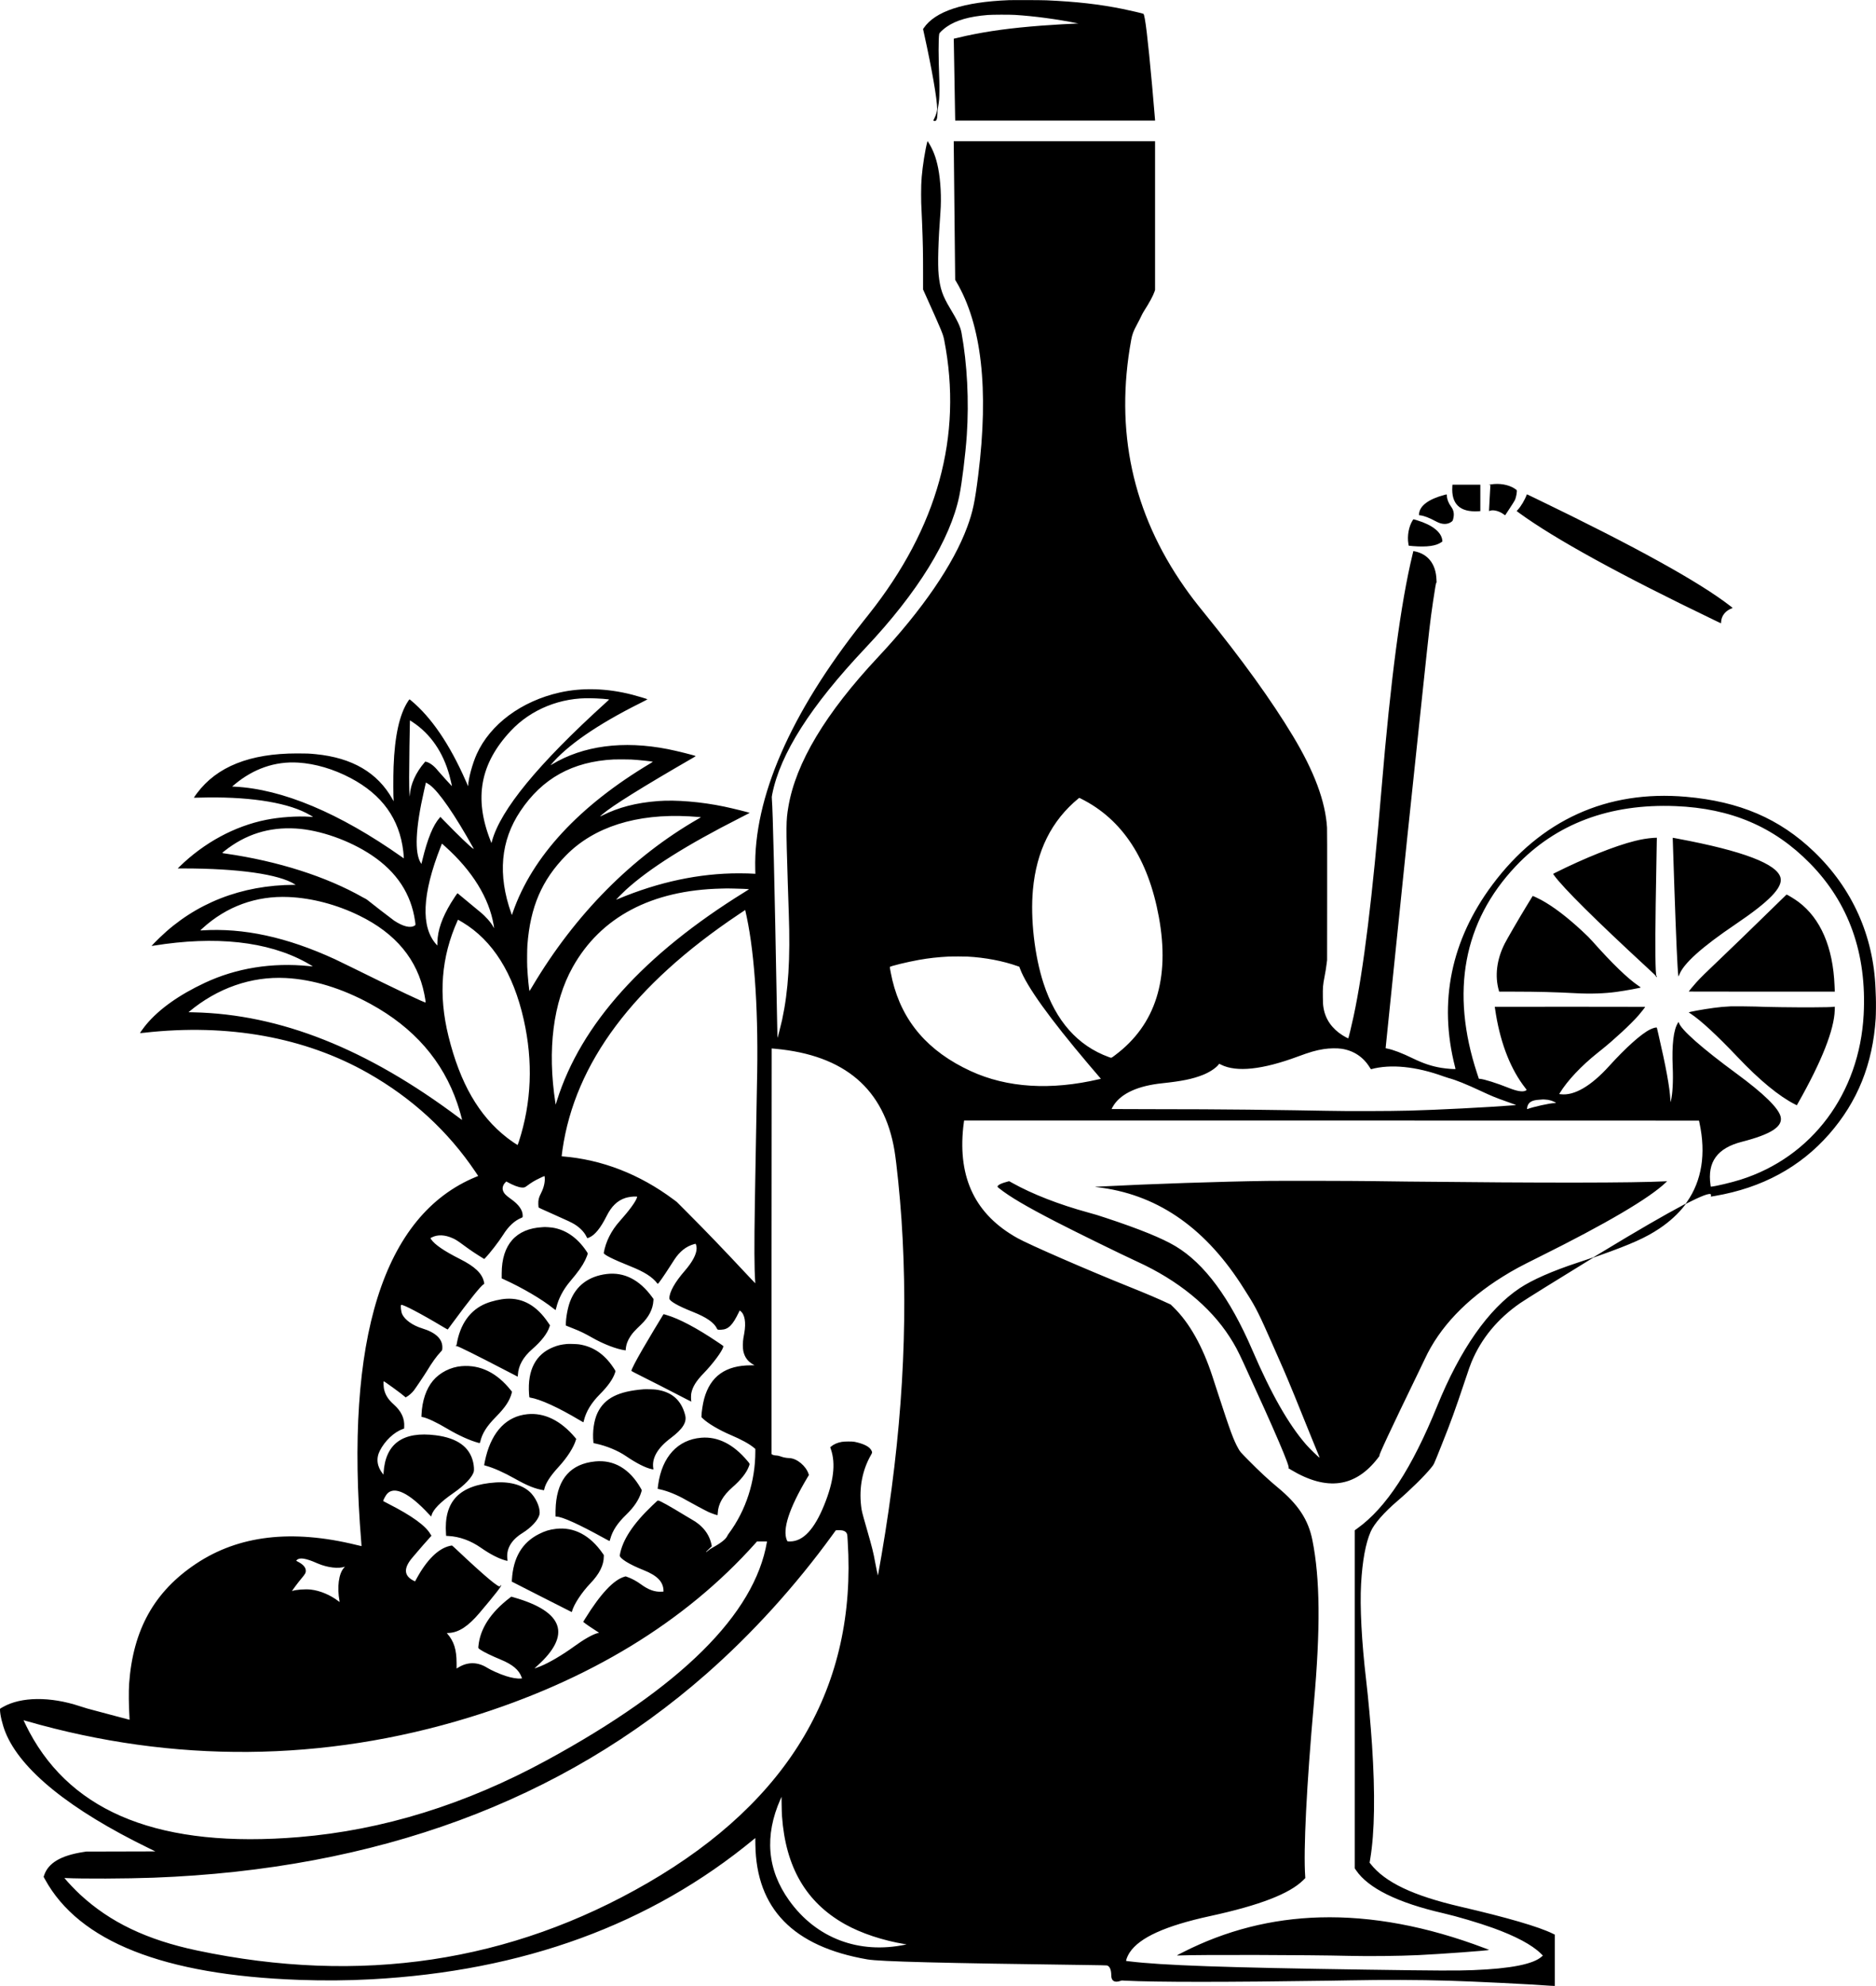 <svg id="svg" xmlns="http://www.w3.org/2000/svg" xmlns:xlink="http://www.w3.org/1999/xlink" width="500" height="528.969" viewBox="0, 0, 500,528.969"><g id="svgg"><path id="path0" d="M268.852 0.045 C 256.800 0.524,249.231 3.009,246.192 7.484 L 246.018 7.740 246.325 9.132 C 248.395 18.514,249.740 26.244,249.789 29.034 C 249.798 29.595,249.371 30.929,248.912 31.768 C 248.716 32.127,248.718 32.141,248.987 32.208 C 249.576 32.357,249.812 31.809,249.854 30.201 C 249.873 29.452,249.899 29.180,250.000 28.645 C 250.122 28.005,250.214 27.349,250.305 26.461 C 250.379 25.743,250.406 22.758,250.351 21.371 C 250.103 15.149,250.095 10.271,250.331 8.997 C 250.383 8.715,251.389 7.775,252.329 7.129 C 254.870 5.382,258.318 4.394,263.274 3.991 C 264.454 3.895,269.094 3.881,270.495 3.969 C 275.704 4.296,281.750 5.107,287.141 6.202 L 287.422 6.259 287.184 6.265 C 285.756 6.296,280.416 6.610,277.521 6.833 C 269.380 7.460,263.542 8.252,257.455 9.556 C 256.398 9.782,254.227 10.287,254.202 10.312 C 254.185 10.328,254.525 29.850,254.565 31.207 L 254.593 32.126 281.222 32.126 L 307.852 32.126 307.852 31.968 C 307.852 31.773,307.417 26.703,307.071 22.873 C 305.930 10.232,305.162 3.902,304.742 3.677 C 304.539 3.568,301.163 2.778,299.269 2.395 C 292.966 1.123,286.974 0.442,278.926 0.082 C 277.630 0.024,270.079 -0.004,268.852 0.045 M247.149 37.779 C 246.587 39.872,245.892 44.230,245.657 47.129 C 245.537 48.612,245.499 49.693,245.499 51.712 C 245.499 53.584,245.523 54.432,245.633 56.468 C 245.657 56.908,245.715 58.241,245.762 59.430 C 245.976 64.861,246.022 67.172,246.022 72.550 L 246.022 77.108 247.044 79.381 C 251.080 88.353,251.348 89.007,251.665 90.633 C 256.631 116.122,249.908 140.527,231.551 163.641 C 231.151 164.144,230.426 165.059,229.940 165.673 C 210.618 190.065,200.836 212.545,201.293 231.509 L 201.323 232.756 201.005 232.729 C 200.324 232.671,198.411 232.620,196.947 232.620 C 186.385 232.620,175.617 234.904,164.724 239.455 C 164.440 239.574,164.199 239.663,164.189 239.653 C 164.161 239.625,166.162 237.620,166.789 237.048 C 173.087 231.307,182.979 225.076,197.346 217.798 C 198.695 217.115,199.799 216.545,199.800 216.532 C 199.804 216.444,195.264 215.317,192.991 214.842 C 186.930 213.575,180.132 213.008,175.393 213.374 C 169.523 213.828,164.892 215.030,160.442 217.253 C 159.785 217.581,159.792 217.555,160.526 216.922 C 163.155 214.653,171.200 209.641,184.851 201.768 C 185.178 201.580,185.431 201.413,185.413 201.397 C 185.225 201.225,180.335 200.003,177.999 199.544 C 166.081 197.201,155.380 198.618,147.073 203.641 C 146.859 203.770,146.714 203.839,146.751 203.795 C 151.049 198.613,159.253 192.948,170.738 187.232 C 171.768 186.720,172.595 186.285,172.575 186.266 C 172.481 186.176,169.903 185.401,168.475 185.034 C 161.815 183.320,155.151 183.120,149.191 184.457 C 138.966 186.750,130.655 192.916,127.052 200.882 C 125.919 203.387,124.816 207.468,124.781 209.282 L 124.778 209.421 124.695 209.249 C 124.649 209.153,124.376 208.541,124.087 207.887 C 119.816 198.205,114.960 191.080,109.594 186.620 C 109.075 186.189,109.170 186.169,108.755 186.797 C 106.478 190.242,105.195 196.038,104.898 204.211 C 104.798 206.969,104.811 212.325,104.920 213.270 C 104.944 213.481,104.936 213.470,104.579 212.831 C 100.647 205.808,93.871 201.844,84.162 200.886 C 82.384 200.711,81.799 200.687,79.190 200.687 C 66.600 200.687,57.795 204.192,52.479 211.320 C 52.039 211.910,51.655 212.470,51.676 212.490 C 51.684 212.498,52.362 212.485,53.182 212.461 C 65.568 212.106,75.681 213.557,81.575 216.535 C 82.256 216.879,83.463 217.572,83.434 217.601 C 83.427 217.608,83.101 217.591,82.711 217.564 C 79.276 217.322,74.546 217.647,70.920 218.374 C 62.548 220.052,54.415 224.447,47.864 230.834 L 47.367 231.319 48.945 231.320 C 63.590 231.335,74.342 232.866,78.563 235.536 L 78.801 235.686 78.455 235.688 C 64.371 235.740,52.084 240.553,42.567 249.745 C 41.692 250.590,40.365 251.942,40.389 251.964 C 40.398 251.972,40.629 251.943,40.903 251.899 C 57.418 249.224,71.329 250.738,81.518 256.318 C 82.115 256.646,83.407 257.407,83.391 257.422 C 83.385 257.428,82.914 257.386,82.344 257.329 C 72.499 256.334,62.986 257.862,54.609 261.783 C 47.719 265.008,42.422 268.773,38.978 272.894 C 38.345 273.651,37.273 275.137,37.323 275.187 C 37.335 275.200,37.868 275.151,38.508 275.079 C 60.756 272.582,81.253 276.282,98.079 285.831 C 109.845 292.509,119.405 301.291,126.711 312.132 L 127.454 313.235 126.886 313.468 C 102.156 323.632,91.807 356.566,96.289 410.844 C 96.333 411.379,96.362 411.824,96.354 411.832 C 96.346 411.841,95.739 411.700,95.007 411.520 C 77.783 407.291,63.620 408.949,52.253 416.523 C 41.107 423.950,35.440 434.111,34.413 448.504 C 34.281 450.362,34.317 454.566,34.488 457.034 C 34.527 457.600,34.548 458.073,34.535 458.085 C 34.523 458.098,32.755 457.632,30.606 457.049 C 28.457 456.467,26.145 455.851,25.467 455.681 C 23.902 455.288,22.613 454.916,21.279 454.473 C 13.401 451.857,5.603 451.937,0.794 454.683 C -0.092 455.189,0.001 455.106,0.000 455.388 C -0.001 456.727,0.639 459.405,1.433 461.385 C 5.457 471.416,18.635 482.065,39.720 492.326 L 41.408 493.147 32.194 493.170 L 22.981 493.193 22.224 493.310 C 16.205 494.245,12.862 496.228,11.760 499.518 L 11.625 499.922 11.960 500.534 C 21.045 517.148,43.578 526.079,79.665 527.368 C 86.354 527.607,92.526 527.559,98.906 527.217 C 139.434 525.048,173.394 512.624,200.930 489.892 L 201.303 489.584 201.327 491.344 C 201.564 508.410,211.439 518.520,231.192 521.918 C 234.525 522.491,250.774 522.906,289.842 523.414 C 292.809 523.453,294.921 523.497,295.016 523.523 C 295.766 523.725,296.175 524.649,296.179 526.153 C 296.182 527.631,297.012 528.168,298.531 527.673 L 298.959 527.534 299.893 527.582 C 308.015 527.998,326.908 527.999,354.700 527.585 C 356.341 527.560,358.646 527.522,359.824 527.499 C 368.641 527.328,378.370 527.360,385.982 527.586 C 393.136 527.799,407.669 528.516,413.157 528.927 C 413.466 528.950,413.870 528.969,414.054 528.969 L 414.389 528.969 414.389 522.143 L 414.389 515.317 413.860 515.057 C 410.096 513.208,401.861 510.805,389.290 507.886 C 376.567 504.932,369.130 501.386,365.247 496.420 L 365.034 496.148 365.214 495.058 C 366.377 488.017,366.535 477.825,365.680 464.826 C 365.336 459.593,364.674 452.294,364.105 447.466 C 362.910 437.318,362.418 427.955,362.761 421.891 C 363.108 415.755,363.961 411.105,365.313 407.990 C 366.222 405.894,368.866 402.870,372.514 399.754 C 375.785 396.960,379.773 393.039,381.355 391.061 C 382.247 389.945,381.977 390.524,384.207 384.945 C 386.709 378.688,387.738 375.856,390.414 367.866 C 391.604 364.313,391.808 363.731,392.201 362.785 C 394.802 356.523,399.175 351.241,405.201 347.082 C 406.497 346.188,415.381 340.657,423.145 335.911 L 424.658 334.986 426.323 334.396 C 434.776 331.398,438.674 329.650,442.256 327.249 C 445.023 325.395,447.327 323.280,449.079 320.989 L 449.329 320.661 450.592 320.032 C 454.579 318.046,456.328 317.554,456.004 318.509 C 455.913 318.776,455.817 318.772,457.090 318.554 C 469.623 316.407,479.800 310.899,487.527 302.080 C 495.095 293.442,499.137 283.396,499.915 271.295 C 499.989 270.140,500.015 266.952,499.961 265.674 C 499.934 265.032,499.892 263.991,499.869 263.360 C 499.347 249.277,493.672 236.639,483.480 226.862 C 474.287 218.043,463.647 213.484,449.347 212.236 C 428.308 210.400,410.645 218.411,397.786 235.623 C 386.739 250.411,383.358 266.861,387.803 284.193 C 387.872 284.462,387.928 284.701,387.928 284.723 C 387.928 284.850,385.555 284.670,384.145 284.436 C 381.572 284.008,379.416 283.293,376.621 281.941 C 373.578 280.468,371.361 279.622,369.682 279.292 C 369.480 279.252,369.310 279.215,369.304 279.210 C 369.299 279.205,369.352 278.648,369.424 277.972 C 369.680 275.538,370.349 269.019,371.476 257.956 C 374.188 231.352,375.618 217.643,379.088 184.971 C 381.083 166.189,381.095 166.089,381.940 160.242 C 382.364 157.306,382.802 154.785,382.821 155.167 C 382.824 155.219,382.844 155.272,382.865 155.285 C 382.887 155.299,382.897 155.237,382.888 155.147 C 382.879 155.058,382.863 154.713,382.851 154.380 C 382.706 150.207,380.535 147.471,376.852 146.817 L 376.694 146.789 376.476 147.688 C 373.322 160.700,370.653 180.857,368.212 210.092 C 365.811 238.855,363.414 258.365,360.769 270.689 C 360.210 273.295,359.409 276.591,359.335 276.591 C 359.262 276.591,358.357 276.103,357.884 275.809 C 355.031 274.034,353.262 271.514,352.759 268.506 C 352.619 267.667,352.597 267.320,352.573 265.587 C 352.538 263.025,352.593 262.361,353.013 260.204 C 353.277 258.849,353.424 257.937,353.588 256.637 L 353.702 255.729 353.717 238.456 C 353.728 226.339,353.718 220.956,353.685 220.425 C 353.252 213.451,350.280 205.482,344.593 196.044 C 338.878 186.559,331.050 175.707,320.997 163.330 C 318.537 160.302,317.369 158.773,315.727 156.434 C 301.817 136.615,297.074 114.636,301.498 90.501 C 301.757 89.088,302.100 88.171,302.960 86.587 C 303.478 85.634,304.009 84.585,304.330 83.881 C 304.443 83.631,304.754 83.087,305.019 82.670 C 306.371 80.552,307.357 78.721,307.696 77.700 L 307.852 77.231 307.852 57.424 L 307.852 37.617 281.023 37.617 L 254.194 37.617 254.195 38.038 C 254.195 38.270,254.282 46.578,254.387 56.500 L 254.579 74.540 254.859 75.012 C 261.629 86.417,263.587 103.649,260.720 126.578 C 259.819 133.776,259.284 136.301,257.802 140.333 C 254.139 150.302,245.815 162.451,234.047 175.004 C 220.034 189.952,212.085 203.211,210.117 214.917 C 209.488 218.661,209.479 219.713,209.962 235.148 C 210.033 237.431,210.154 241.069,210.229 243.233 C 210.656 255.442,210.128 263.868,208.449 271.662 C 208.129 273.146,207.261 276.498,207.209 276.447 C 207.203 276.441,207.138 273.226,207.066 269.303 C 206.412 233.735,205.992 216.089,205.721 212.837 C 205.675 212.287,205.677 212.260,205.810 211.583 C 207.946 200.773,216.020 188.101,230.630 172.626 C 244.579 157.852,253.282 143.762,255.681 132.069 C 256.384 128.642,257.333 120.954,257.674 115.920 C 258.292 106.796,257.781 96.888,256.267 88.649 C 255.971 87.038,255.245 85.488,253.189 82.075 C 251.203 78.779,250.552 76.867,250.175 73.223 C 249.888 70.448,250.067 64.159,250.649 56.512 C 250.940 52.689,250.703 48.126,250.040 44.773 C 249.473 41.909,248.666 39.819,247.304 37.692 C 247.232 37.580,247.198 37.599,247.149 37.779 M398.197 128.932 C 397.139 129.016,396.417 129.151,397.030 129.151 C 397.157 129.151,397.224 129.170,397.224 129.205 C 397.223 129.235,397.137 130.805,397.032 132.696 C 396.827 136.380,396.832 136.183,396.952 136.119 C 397.782 135.675,399.452 136.044,400.713 136.950 C 401.176 137.283,401.159 137.278,401.266 137.096 C 401.311 137.018,401.842 136.210,402.446 135.300 C 403.084 134.337,403.625 133.473,403.738 133.234 C 404.135 132.397,404.422 130.687,404.196 130.504 C 402.765 129.345,400.498 128.751,398.197 128.932 M387.083 129.572 C 386.764 134.255,389.113 136.487,394.035 136.179 L 394.543 136.147 394.543 132.627 L 394.543 129.108 390.829 129.108 L 387.115 129.108 387.083 129.572 M385.010 131.819 C 380.773 132.935,378.367 134.725,378.213 136.876 L 378.187 137.228 378.442 137.256 C 379.545 137.376,380.852 137.879,382.891 138.966 C 384.294 139.714,385.689 139.758,386.701 139.085 C 387.128 138.800,387.176 138.736,387.299 138.273 C 387.650 136.954,387.481 135.938,386.745 134.945 C 386.071 134.034,385.648 132.948,385.632 132.084 C 385.624 131.635,385.655 131.648,385.010 131.819 M406.923 131.734 C 406.422 133.120,405.372 134.896,404.532 135.781 C 404.365 135.957,404.229 136.111,404.229 136.123 C 404.229 136.136,404.535 136.368,404.910 136.641 C 414.483 143.598,431.891 153.155,456.885 165.173 C 457.868 165.646,458.678 166.033,458.684 166.033 C 458.690 166.033,458.707 165.843,458.720 165.611 C 458.817 163.985,459.936 162.609,461.637 162.021 C 461.841 161.951,461.837 161.946,461.162 161.422 C 452.930 155.028,435.838 145.585,409.417 132.835 C 406.785 131.565,406.956 131.641,406.923 131.734 M376.554 138.519 C 375.475 140.195,375.007 142.724,375.377 144.887 L 375.454 145.340 375.605 145.370 C 375.689 145.387,376.146 145.431,376.621 145.468 C 380.342 145.757,382.753 145.423,384.161 144.424 L 384.437 144.228 384.411 143.950 C 384.207 141.765,381.760 139.818,377.659 138.580 C 376.626 138.268,376.713 138.273,376.554 138.519 M158.855 186.028 C 159.841 186.055,161.671 186.197,162.258 186.292 C 162.394 186.314,162.383 186.326,161.458 187.164 C 143.436 203.496,133.410 215.687,131.128 224.045 L 130.984 224.573 130.717 223.894 C 126.274 212.577,127.987 203.358,136.151 194.659 C 141.544 188.913,149.466 185.722,157.666 185.994 C 157.880 186.001,158.415 186.017,158.855 186.028 M110.018 192.366 C 114.768 195.532,118.068 200.324,119.785 206.546 C 120.049 207.504,120.483 209.400,120.437 209.400 C 120.391 209.400,117.042 205.696,116.742 205.313 C 115.778 204.084,114.628 203.198,113.654 202.935 L 113.355 202.854 113.187 203.046 C 110.844 205.730,109.385 208.957,109.229 211.800 C 109.157 213.108,109.046 210.198,109.047 207.022 C 109.047 204.006,109.195 192.975,109.245 192.244 L 109.269 191.886 109.428 191.982 C 109.515 192.035,109.780 192.208,110.018 192.366 M168.216 202.310 C 170.200 202.417,173.988 202.815,173.988 202.917 C 173.988 202.933,173.750 203.088,173.459 203.262 C 154.369 214.622,141.855 228.139,136.697 242.969 L 136.428 243.742 136.253 243.250 C 132.614 232.977,133.418 223.953,138.675 216.080 C 144.518 207.329,152.605 202.847,163.546 202.295 C 164.233 202.260,167.489 202.271,168.216 202.310 M79.471 203.131 C 84.010 203.409,88.904 204.849,93.441 207.242 C 101.843 211.674,106.485 218.142,107.487 226.809 C 107.567 227.505,107.657 228.641,107.631 228.641 C 107.626 228.641,107.382 228.472,107.090 228.266 C 90.455 216.542,75.238 210.156,62.461 209.537 L 61.859 209.508 62.504 208.970 C 67.586 204.730,73.324 202.755,79.471 203.131 M114.558 209.084 C 117.007 210.914,121.223 217.019,126.162 225.888 L 126.303 226.141 126.094 226.028 C 125.440 225.672,121.989 222.359,118.299 218.545 L 117.379 217.594 117.187 217.810 C 115.428 219.786,113.948 223.401,112.568 229.088 L 112.318 230.119 112.169 229.888 C 110.436 227.205,110.730 220.603,113.028 210.567 C 113.194 209.842,113.371 209.069,113.422 208.850 L 113.513 208.452 113.841 208.623 C 114.021 208.717,114.344 208.924,114.558 209.084 M288.190 212.778 C 299.110 218.243,306.030 228.784,308.867 244.271 C 311.874 260.692,308.000 272.960,297.262 281.016 C 296.092 281.894,296.274 281.836,295.526 281.564 C 287.235 278.548,281.399 271.964,278.127 261.934 C 275.720 254.555,274.599 244.683,275.298 237.007 C 276.242 226.625,280.258 218.581,287.444 212.675 C 287.679 212.481,287.567 212.466,288.190 212.778 M446.602 214.721 C 461.325 215.313,472.786 220.189,482.381 229.944 C 492.775 240.512,497.571 254.003,496.711 270.257 C 495.601 291.257,482.928 308.227,463.875 314.228 C 461.456 314.990,457.402 315.955,456.114 316.075 L 455.962 316.089 455.891 315.591 C 455.011 309.507,457.710 305.804,464.242 304.134 C 472.068 302.132,475.253 300.058,474.575 297.406 C 473.989 295.114,470.025 291.254,462.837 285.975 C 453.621 279.207,448.000 274.247,447.463 272.408 C 447.395 272.174,447.389 272.176,447.200 272.473 C 446.040 274.299,445.567 278.309,445.817 284.201 C 445.978 287.981,445.793 291.415,445.332 293.216 L 445.233 293.605 445.201 292.978 C 445.036 289.707,444.017 284.129,441.994 275.430 C 441.791 274.559,441.615 273.809,441.601 273.764 C 441.543 273.573,440.648 273.795,439.791 274.214 C 437.476 275.344,433.318 279.056,428.916 283.920 C 424.031 289.319,419.551 291.923,415.942 291.460 L 415.564 291.411 415.740 291.125 C 417.748 287.844,421.417 283.946,425.783 280.457 C 426.139 280.171,426.616 279.790,426.842 279.610 C 430.233 276.900,434.604 272.849,436.666 270.505 C 437.388 269.685,438.473 268.292,438.473 268.186 C 438.473 268.171,429.455 268.160,418.432 268.160 C 407.410 268.160,398.392 268.169,398.392 268.180 C 398.392 268.230,398.622 269.715,398.718 270.290 C 400.066 278.293,402.715 284.923,406.500 289.770 C 406.971 290.373,406.969 290.349,406.552 290.538 C 405.747 290.904,404.235 290.640,402.024 289.748 C 399.030 288.541,395.583 287.456,394.468 287.369 L 394.154 287.345 393.683 285.913 C 386.536 264.226,390.029 245.491,403.970 230.737 C 414.676 219.407,429.029 214.015,446.602 214.721 M183.673 217.440 C 184.948 217.510,186.536 217.622,186.696 217.653 C 186.839 217.681,186.824 217.692,186.134 218.089 C 168.461 228.233,153.303 243.527,141.906 262.712 C 141.517 263.366,141.177 263.926,141.150 263.956 C 141.029 264.091,140.635 260.082,140.518 257.523 C 140.462 256.281,140.489 252.728,140.563 251.751 C 141.334 241.560,144.415 234.405,150.854 227.847 C 158.304 220.262,169.630 216.670,183.673 217.440 M78.887 220.690 C 85.285 221.078,93.175 223.857,99.051 227.791 C 105.746 232.274,109.564 238.064,110.622 245.339 C 110.776 246.394,110.777 246.385,110.526 246.543 C 109.374 247.274,107.470 246.816,105.046 245.225 C 104.613 244.941,98.375 240.122,97.869 239.681 C 97.751 239.578,97.627 239.493,97.594 239.493 C 97.562 239.493,97.163 239.281,96.707 239.023 C 86.953 233.476,74.051 229.365,60.122 227.365 C 59.043 227.210,59.075 227.270,59.780 226.710 C 65.433 222.224,71.688 220.253,78.887 220.690 M440.700 223.178 C 438.911 223.320,437.568 223.543,435.684 224.010 C 430.470 225.303,422.271 228.580,414.487 232.483 C 413.866 232.795,413.891 232.728,414.223 233.184 C 416.711 236.592,425.300 245.107,438.992 257.737 C 441.201 259.775,441.307 259.880,441.350 260.067 C 441.403 260.297,441.478 260.342,441.549 260.185 C 441.595 260.085,441.587 260.059,441.481 259.948 C 441.193 259.647,441.116 252.375,441.282 240.963 C 441.373 234.663,441.521 226.008,441.568 224.220 L 441.596 223.149 441.234 223.157 C 441.035 223.161,440.795 223.170,440.700 223.178 M445.823 223.287 C 445.824 223.490,446.101 231.923,446.256 236.423 C 446.727 250.106,447.091 258.268,447.295 259.685 C 447.317 259.840,447.335 259.991,447.336 260.020 C 447.338 260.165,447.424 260.041,447.531 259.739 C 448.598 256.727,453.513 252.303,462.640 246.139 C 471.582 240.099,475.165 236.398,474.561 233.824 C 473.694 230.133,464.532 226.642,447.228 223.410 C 446.586 223.290,446.008 223.181,445.942 223.167 C 445.831 223.144,445.823 223.152,445.823 223.287 M118.666 225.487 C 125.880 231.951,130.345 239.180,131.571 246.380 C 131.739 247.366,131.738 247.369,131.494 246.909 C 130.862 245.719,129.408 244.070,127.986 242.929 C 127.691 242.692,126.222 241.476,124.722 240.227 C 123.222 238.977,121.972 237.941,121.945 237.924 C 121.889 237.889,120.814 239.479,120.169 240.553 C 117.797 244.494,116.666 247.762,116.582 250.916 L 116.557 251.853 116.336 251.612 C 112.093 246.976,112.477 238.178,117.476 225.491 L 117.788 224.699 117.903 224.802 C 117.966 224.859,118.309 225.167,118.666 225.487 M195.694 236.683 C 197.513 236.723,199.256 236.794,199.534 236.838 C 199.670 236.860,199.613 236.901,198.540 237.564 C 171.621 254.188,154.821 272.832,148.438 293.165 L 148.101 294.238 148.032 293.792 C 145.829 279.579,147.438 266.917,152.627 257.631 C 160.095 244.267,173.654 237.100,192.256 236.686 C 193.041 236.668,193.722 236.651,193.769 236.648 C 193.817 236.644,194.683 236.660,195.694 236.683 M469.928 244.342 C 466.431 247.766,461.745 252.298,459.140 254.775 C 454.531 259.159,453.226 260.440,452.134 261.653 C 451.321 262.555,450.104 264.030,450.104 264.112 C 450.104 264.127,458.861 264.139,469.565 264.139 L 489.026 264.139 489.001 263.652 C 488.987 263.385,488.965 262.884,488.951 262.539 C 488.549 252.343,485.244 244.661,479.365 240.258 C 478.347 239.496,476.341 238.267,476.145 238.286 C 476.126 238.288,473.329 241.013,469.928 244.342 M408.493 238.663 C 408.484 238.680,407.703 239.956,406.759 241.500 C 404.955 244.450,401.656 250.129,401.045 251.336 C 398.898 255.578,398.356 259.980,399.498 263.906 L 399.565 264.139 403.594 264.139 C 409.640 264.140,414.756 264.270,420.075 264.559 C 423.890 264.766,427.651 264.641,430.857 264.202 C 433.272 263.871,437.311 263.129,437.304 263.019 C 437.303 263.005,437.035 262.814,436.709 262.595 C 433.853 260.676,429.711 256.673,424.392 250.692 C 423.613 249.815,423.096 249.301,421.610 247.923 C 417.623 244.224,414.003 241.479,410.810 239.733 C 409.910 239.241,408.529 238.603,408.493 238.663 M76.920 238.932 C 83.125 239.203,89.710 240.932,95.750 243.879 C 105.490 248.630,111.267 255.610,113.107 264.852 C 113.297 265.809,113.480 266.982,113.445 267.018 C 113.281 267.181,106.156 263.801,93.545 257.577 C 91.761 256.697,89.825 255.758,89.242 255.491 C 76.423 249.606,64.884 247.109,53.813 247.824 C 53.302 247.857,53.294 247.892,53.935 247.305 C 60.365 241.434,68.271 238.554,76.920 238.932 M199.020 244.249 C 201.220 254.645,202.197 270.624,201.749 288.892 C 201.692 291.220,201.465 303.912,201.293 314.424 C 201.257 316.648,201.208 319.578,201.185 320.936 C 201.008 331.551,201.035 337.947,201.271 341.228 C 201.294 341.548,201.306 341.816,201.297 341.825 C 201.289 341.834,200.593 341.105,199.752 340.207 C 192.592 332.555,188.528 328.324,183.371 323.154 L 180.366 320.141 179.501 319.496 C 170.469 312.750,160.376 308.841,149.862 308.015 L 149.710 308.003 149.722 307.744 C 149.728 307.601,149.811 306.945,149.906 306.286 C 153.249 283.119,168.831 262.309,196.882 243.550 L 198.611 242.394 198.708 242.814 C 198.761 243.045,198.901 243.691,199.020 244.249 M123.270 245.667 C 131.314 250.500,136.805 259.227,139.589 271.600 C 142.108 282.801,141.675 293.633,138.289 304.080 C 138.133 304.562,137.988 304.967,137.967 304.980 C 137.892 305.026,136.114 303.810,135.096 303.016 C 127.621 297.189,122.623 288.526,119.534 276.039 C 116.800 264.984,117.589 254.914,121.948 245.230 L 122.062 244.978 122.396 245.160 C 122.580 245.261,122.973 245.489,123.270 245.667 M257.826 254.801 C 262.530 255.047,267.306 255.953,271.208 257.341 L 271.668 257.504 271.897 258.108 C 273.680 262.808,279.702 271.194,290.168 283.552 C 291.269 284.853,293.118 287.016,293.334 287.256 L 293.417 287.349 293.017 287.442 C 280.053 290.486,268.426 289.761,258.734 285.306 C 247.361 280.078,240.487 272.106,237.833 261.069 C 237.561 259.934,237.158 257.855,237.158 257.580 C 237.158 257.372,241.748 256.247,244.876 255.689 C 247.589 255.205,249.879 254.951,253.027 254.785 C 253.672 254.751,257.085 254.762,257.826 254.801 M76.141 260.508 C 83.409 260.885,91.116 263.239,98.755 267.415 C 110.333 273.745,118.025 282.568,121.907 293.973 C 122.423 295.489,123.235 298.375,123.127 298.310 C 123.099 298.294,122.735 298.025,122.319 297.713 C 97.806 279.334,74.659 270.149,51.591 269.647 L 50.238 269.617 50.399 269.483 C 57.949 263.184,66.988 260.033,76.141 260.508 M461.302 268.056 C 459.305 268.163,458.452 268.239,456.750 268.465 C 453.804 268.857,449.932 269.568,450.107 269.685 C 450.117 269.692,450.359 269.851,450.644 270.038 C 453.284 271.772,457.695 275.849,463.093 281.544 C 468.959 287.734,474.209 292.052,478.468 294.189 L 478.894 294.403 479.289 293.706 C 485.553 282.662,488.857 274.277,489.005 269.052 L 489.031 268.150 488.732 268.179 C 487.801 268.270,486.705 268.297,483.136 268.319 C 478.405 268.348,470.135 268.235,467.983 268.112 C 467.239 268.070,461.890 268.025,461.302 268.056 M357.591 279.356 C 360.824 279.856,363.370 281.557,365.098 284.370 C 365.331 284.749,365.384 284.809,365.462 284.788 C 370.625 283.379,377.460 284.061,384.742 286.713 C 385.189 286.876,385.773 287.067,386.039 287.139 C 388.073 287.686,390.670 288.732,394.949 290.728 C 397.594 291.962,398.565 292.359,401.397 293.364 C 402.975 293.924,404.138 294.356,404.077 294.359 C 404.054 294.361,403.664 294.390,403.213 294.425 C 396.223 294.964,383.218 295.628,375.670 295.831 C 370.371 295.974,358.781 295.998,353.446 295.878 C 350.262 295.806,340.757 295.666,332.670 295.572 C 325.495 295.488,316.491 295.444,306.393 295.443 C 300.822 295.443,296.265 295.428,296.265 295.410 C 296.266 295.343,296.669 294.629,296.897 294.290 C 298.985 291.184,303.376 289.215,309.711 288.546 C 315.041 287.983,317.850 287.408,320.607 286.313 C 322.386 285.607,324.120 284.458,324.821 283.520 L 324.949 283.349 325.448 283.598 C 329.573 285.655,336.492 284.920,345.901 281.426 C 349.107 280.235,350.720 279.770,352.776 279.446 C 354.307 279.204,356.365 279.166,357.591 279.356 M206.657 279.359 C 225.138 281.062,235.687 290.083,238.409 306.512 C 238.967 309.882,239.847 318.546,240.269 324.823 C 242.171 353.096,240.446 382.098,234.951 414.231 C 234.604 416.259,234.054 419.373,234.014 419.535 L 233.987 419.643 233.951 419.513 C 233.839 419.106,233.500 417.493,233.311 416.465 C 232.732 413.314,232.559 412.621,230.911 406.866 C 229.688 402.596,229.663 402.496,229.503 401.097 C 228.942 396.208,229.850 391.543,232.143 387.539 C 232.498 386.918,232.505 386.859,232.277 386.395 C 231.760 385.346,230.300 384.585,227.776 384.050 C 227.190 383.926,225.053 383.936,224.335 384.067 C 223.153 384.282,222.176 384.716,221.445 385.351 L 221.275 385.498 221.477 386.097 C 222.760 389.905,222.184 394.658,219.691 400.830 C 217.043 407.388,214.043 410.588,210.549 410.584 C 209.860 410.583,209.862 410.584,209.728 410.274 C 208.482 407.403,210.316 401.763,215.120 393.682 L 215.594 392.886 215.523 392.661 C 214.841 390.496,212.422 388.473,210.416 388.390 C 209.494 388.351,208.734 388.202,207.951 387.904 C 207.581 387.764,207.096 387.672,206.712 387.670 C 206.388 387.668,205.972 387.554,205.772 387.412 L 205.638 387.317 205.638 333.294 C 205.638 303.582,205.654 279.272,205.673 279.272 C 205.692 279.272,206.135 279.311,206.657 279.359 M412.617 292.960 C 413.155 293.054,413.713 293.237,414.195 293.478 C 414.863 293.813,414.864 293.820,414.270 293.829 C 413.044 293.849,408.598 294.833,407.072 295.423 C 406.974 295.460,406.971 295.287,407.061 294.859 C 407.323 293.616,408.259 293.044,410.217 292.933 C 410.645 292.908,411.015 292.879,411.039 292.869 C 411.127 292.828,412.221 292.891,412.617 292.960 M452.828 298.489 C 452.828 298.501,452.887 298.788,452.960 299.127 C 454.714 307.339,453.579 314.468,449.615 320.148 L 449.287 320.619 448.841 320.855 C 443.458 323.706,436.406 327.789,426.777 333.629 C 425.659 334.307,424.705 334.883,424.657 334.908 C 424.542 334.969,422.568 335.640,420.486 336.326 C 413.701 338.561,408.360 340.910,405.045 343.117 C 396.711 348.664,389.176 359.424,383.033 374.546 C 376.287 391.152,369.456 401.606,361.733 407.141 L 361.077 407.611 361.077 452.637 L 361.077 497.664 361.404 498.147 C 364.652 502.953,372.522 506.832,384.685 509.622 C 388.335 510.459,394.178 512.189,397.938 513.546 C 403.952 515.716,408.312 518.044,410.648 520.333 L 411.212 520.885 410.952 521.125 C 408.732 523.176,402.717 524.374,392.619 524.774 C 388.295 524.946,383.110 524.923,364.082 524.645 C 326.503 524.098,309.732 523.508,300.912 522.426 L 300.134 522.330 300.148 522.202 C 300.194 521.761,300.642 520.749,301.095 520.062 C 303.713 516.090,310.643 512.956,322.510 510.377 C 335.743 507.501,343.694 504.432,347.363 500.785 L 347.900 500.251 347.873 499.877 C 347.365 492.914,348.231 475.595,350.183 453.692 C 351.960 433.761,351.840 420.517,349.791 410.266 C 348.694 404.781,346.025 400.731,340.493 396.161 C 338.144 394.220,335.655 391.907,332.763 388.980 C 330.591 386.780,330.524 386.704,330.027 385.818 C 328.763 383.567,327.903 381.240,324.688 371.368 C 324.057 369.430,323.360 367.290,323.138 366.612 C 320.518 358.581,316.994 352.327,312.770 348.210 L 312.019 347.479 311.373 347.181 C 308.378 345.795,305.516 344.578,300.999 342.767 C 289.784 338.270,274.321 331.541,271.186 329.794 C 260.022 323.570,255.289 313.905,256.725 300.264 C 256.796 299.594,256.907 298.717,256.941 298.567 L 256.963 298.469 354.895 298.469 C 408.758 298.469,452.828 298.478,452.828 298.489 M145.173 313.544 C 145.307 314.797,144.961 316.322,144.210 317.788 C 143.586 319.004,143.439 319.605,143.474 320.780 C 143.486 321.172,143.515 321.542,143.539 321.602 C 143.576 321.694,144.159 321.966,147.468 323.435 C 151.374 325.169,152.391 325.650,153.146 326.120 C 154.571 327.006,155.707 328.177,156.274 329.346 C 156.531 329.873,156.489 329.857,157.007 329.640 C 158.541 328.998,160.060 327.133,161.672 323.915 C 162.978 321.307,164.533 319.807,166.665 319.100 C 167.450 318.840,168.883 318.652,169.540 318.723 L 169.827 318.754 169.781 318.934 C 169.521 319.959,167.727 322.425,165.150 325.301 C 162.920 327.789,161.440 330.736,160.915 333.738 C 160.839 334.170,163.379 335.443,168.000 337.288 C 171.754 338.788,173.819 340.098,175.183 341.848 C 175.234 341.913,175.295 341.966,175.317 341.966 C 175.474 341.966,176.929 339.887,178.614 337.254 C 179.002 336.647,179.497 335.879,179.716 335.546 C 181.155 333.348,182.864 331.992,184.924 331.413 C 185.172 331.344,185.378 331.292,185.383 331.298 C 185.536 331.484,185.662 332.034,185.662 332.516 C 185.662 334.055,184.562 336.142,182.498 338.516 C 179.855 341.555,178.398 344.164,178.398 345.856 C 178.398 346.552,180.683 347.860,184.646 349.431 C 188.343 350.897,190.400 352.339,191.127 353.973 C 191.226 354.197,191.381 354.227,192.228 354.190 C 194.138 354.106,195.243 353.008,196.927 349.523 L 197.151 349.059 197.354 349.217 C 198.503 350.112,198.867 352.217,198.372 355.089 C 198.302 355.493,198.193 356.106,198.129 356.451 C 197.965 357.339,197.952 359.158,198.105 359.853 C 198.471 361.516,199.277 362.622,200.729 363.451 L 201.116 363.672 200.167 363.672 C 193.397 363.673,189.316 366.579,187.678 372.566 C 187.313 373.899,186.960 376.202,186.960 377.249 L 186.960 377.495 187.338 377.860 C 188.686 379.158,191.660 380.913,194.721 382.218 C 197.622 383.454,199.682 384.583,200.922 385.615 L 201.314 385.941 201.314 386.643 C 201.312 394.582,198.809 402.321,194.264 408.446 C 194.088 408.683,193.903 408.977,193.852 409.100 C 193.504 409.947,192.109 411.049,189.813 412.294 C 189.481 412.474,189.156 412.690,188.970 412.855 C 188.480 413.289,188.169 413.487,188.171 413.363 C 188.171 413.345,188.519 413.004,188.944 412.606 L 189.717 411.881 189.659 411.577 C 189.105 408.671,187.278 406.329,184.279 404.680 C 184.029 404.542,183.309 404.116,182.679 403.732 C 178.550 401.216,175.957 399.767,175.465 399.701 C 175.251 399.673,175.334 399.606,173.942 400.928 C 168.707 405.903,165.855 410.252,165.190 414.272 C 165.059 415.065,167.683 416.702,171.524 418.223 C 175.233 419.693,176.839 421.383,176.842 423.822 L 176.842 423.937 176.377 423.969 C 174.568 424.094,172.844 423.487,170.845 422.019 C 169.643 421.136,168.323 420.429,167.094 420.010 L 166.750 419.892 166.445 419.978 C 163.564 420.792,160.028 424.564,155.938 431.185 L 155.434 432.002 155.556 432.103 C 156.102 432.562,157.775 433.709,159.167 434.581 L 159.674 434.899 159.319 434.991 C 157.940 435.348,155.621 436.660,153.018 438.556 C 149.947 440.793,146.354 442.907,144.046 443.835 C 143.093 444.219,142.390 444.456,142.490 444.361 C 142.537 444.316,142.868 444.016,143.225 443.694 C 152.333 435.488,150.247 429.316,137.087 425.529 L 136.268 425.294 135.852 425.612 C 130.740 429.531,127.941 433.852,127.509 438.492 C 127.456 439.064,127.428 439.021,128.160 439.507 C 129.047 440.095,131.080 441.076,133.410 442.040 C 136.636 443.375,138.314 444.786,139.023 446.759 L 139.134 447.069 138.786 447.099 C 137.855 447.182,136.331 446.924,134.776 446.420 C 133.181 445.904,130.892 444.889,129.846 444.234 C 127.289 442.633,124.599 442.623,122.081 444.203 C 121.874 444.333,121.702 444.440,121.698 444.440 C 121.695 444.439,121.691 443.783,121.690 442.980 C 121.684 439.389,121.001 437.217,119.232 435.161 L 119.080 434.983 119.651 434.958 C 122.234 434.843,124.785 433.185,127.743 429.696 C 131.963 424.720,133.880 422.259,133.537 422.259 C 133.411 422.259,133.302 422.348,133.302 422.450 C 133.302 423.294,129.353 419.994,121.523 412.606 C 120.901 412.019,120.493 411.666,120.439 411.666 C 120.391 411.666,120.148 411.713,119.898 411.769 C 116.808 412.470,113.742 415.490,111.013 420.521 C 110.836 420.846,110.676 421.140,110.656 421.173 C 110.628 421.221,110.549 421.197,110.261 421.053 C 107.619 419.735,107.512 417.698,109.936 414.865 C 110.190 414.568,110.779 413.877,111.246 413.330 C 112.373 412.007,113.446 410.782,114.307 409.836 C 114.920 409.161,115.117 408.915,114.974 409.003 C 114.953 409.016,114.845 408.866,114.734 408.669 C 113.473 406.421,109.784 403.751,103.565 400.587 C 102.774 400.184,102.127 399.845,102.127 399.833 C 102.127 399.564,102.786 398.335,103.150 397.923 C 105.091 395.731,109.056 397.653,114.319 403.335 C 114.640 403.681,114.908 403.958,114.915 403.951 C 114.922 403.944,114.967 403.795,115.016 403.621 C 115.447 402.066,117.396 400.079,120.806 397.722 C 123.872 395.602,125.902 393.463,126.281 391.949 C 126.389 391.519,126.317 390.448,126.120 389.549 C 125.219 385.453,121.916 383.049,116.177 382.312 C 107.389 381.183,102.722 384.524,102.233 392.293 L 102.202 392.787 102.097 392.660 C 100.484 390.691,100.180 388.530,101.224 386.449 C 102.540 383.826,104.995 381.490,107.301 380.667 L 107.696 380.526 107.726 380.065 C 107.872 377.828,106.973 375.903,104.938 374.092 C 103.444 372.763,102.681 371.549,102.344 369.963 C 102.243 369.486,102.174 368.023,102.249 367.916 C 102.317 367.817,107.171 371.349,107.873 372.008 L 108.095 372.216 108.349 372.081 C 108.961 371.754,109.777 371.040,110.298 370.378 C 110.743 369.811,113.228 366.112,113.771 365.207 C 115.118 362.963,116.385 361.202,117.457 360.083 C 117.859 359.664,117.864 359.651,117.894 359.078 C 118.016 356.726,116.197 354.950,112.526 353.836 C 110.008 353.072,107.873 351.552,107.185 350.035 C 106.886 349.374,106.710 347.787,106.914 347.583 C 107.203 347.294,112.303 349.967,118.098 353.444 C 118.761 353.841,119.317 354.150,119.335 354.131 C 119.353 354.111,119.889 353.384,120.527 352.516 C 125.092 346.305,128.170 342.472,128.914 342.071 C 129.095 341.974,129.099 341.929,128.972 341.391 C 128.446 339.150,126.542 337.348,122.611 335.369 C 118.414 333.257,115.899 331.546,114.931 330.144 C 114.665 329.760,114.645 329.811,115.169 329.557 C 116.705 328.813,118.548 328.892,120.594 329.792 C 121.466 330.175,121.953 330.487,123.766 331.825 C 125.383 333.020,126.843 333.995,128.900 335.257 L 129.060 335.356 129.349 335.061 C 130.530 333.857,132.998 330.668,134.057 328.977 C 135.540 326.611,137.155 325.112,139.016 324.373 C 139.294 324.262,139.310 324.230,139.311 323.800 C 139.314 322.329,138.271 320.853,136.186 319.378 C 134.848 318.432,134.345 317.911,134.079 317.200 C 133.794 316.438,134.051 315.576,134.770 314.878 L 134.949 314.705 135.130 314.808 C 136.747 315.718,138.212 316.274,139.101 316.315 C 139.734 316.344,139.858 316.305,140.398 315.907 C 141.737 314.918,142.494 314.463,143.916 313.790 C 145.244 313.162,145.134 313.184,145.173 313.544 M337.751 314.555 C 325.611 314.714,306.434 315.357,293.283 316.046 C 292.607 316.081,292.014 316.112,291.965 316.113 C 291.778 316.119,292.040 316.184,292.373 316.214 C 292.551 316.231,293.174 316.312,293.756 316.394 C 309.146 318.578,321.667 327.495,331.576 343.328 C 331.933 343.899,332.400 344.639,332.613 344.971 C 334.642 348.139,335.709 350.277,339.081 357.943 C 340.212 360.511,341.546 363.540,342.046 364.673 C 343.197 367.279,346.261 374.744,349.569 382.999 C 350.560 385.472,351.175 386.975,351.583 387.921 C 351.668 388.119,351.720 388.275,351.699 388.267 C 351.421 388.165,349.068 385.881,348.128 384.801 C 343.415 379.388,338.807 371.299,333.764 359.586 C 327.812 345.762,321.014 336.570,313.343 331.969 C 309.781 329.833,303.685 327.355,294.708 324.393 C 292.373 323.623,292.093 323.538,290.001 322.963 C 282.195 320.821,275.167 318.082,269.808 315.095 L 268.970 314.628 268.360 314.792 C 267.164 315.111,266.355 315.451,266.040 315.766 C 265.758 316.047,265.784 316.115,266.333 316.551 C 269.125 318.769,273.474 321.331,281.326 325.383 C 286.581 328.095,299.110 334.238,303.117 336.067 C 313.947 341.012,322.499 347.977,327.737 356.118 C 329.189 358.375,329.892 359.701,331.570 363.347 C 339.986 381.643,344.048 391.138,343.404 391.009 C 343.238 390.975,343.431 391.116,344.118 391.526 C 353.653 397.220,361.249 396.181,367.255 388.361 C 367.702 387.778,367.829 387.581,367.671 387.712 C 367.242 388.068,370.720 380.635,378.046 365.535 C 378.824 363.932,379.596 362.327,379.762 361.968 C 383.628 353.613,390.713 346.138,400.553 340.033 C 403.406 338.263,405.029 337.386,410.174 334.833 C 428.025 325.975,439.626 319.157,444.007 314.947 L 444.332 314.636 443.856 314.660 C 435.508 315.092,411.328 315.115,375.043 314.725 C 372.725 314.700,368.716 314.650,366.136 314.613 C 360.812 314.537,342.048 314.498,337.751 314.555 M144.565 326.878 C 137.524 327.249,133.736 331.536,133.716 339.153 L 133.712 340.513 134.318 340.790 C 139.401 343.120,144.357 346.033,147.521 348.554 C 147.809 348.783,148.060 348.971,148.078 348.971 C 148.096 348.971,148.176 348.698,148.255 348.364 C 148.827 345.943,150.091 343.523,151.913 341.361 C 154.196 338.653,155.164 337.289,155.979 335.632 C 156.284 335.012,156.650 334.053,156.650 333.873 C 156.650 333.826,156.475 333.531,156.262 333.218 C 153.818 329.628,150.744 327.520,147.174 326.984 C 146.799 326.927,145.353 326.822,145.214 326.841 C 145.190 326.844,144.898 326.861,144.565 326.878 M161.707 339.350 C 156.879 339.936,153.518 342.463,151.924 346.707 C 151.299 348.372,150.813 351.020,150.813 352.757 L 150.813 353.067 151.404 353.315 C 151.729 353.452,152.434 353.735,152.971 353.943 C 154.618 354.584,155.922 355.216,157.709 356.241 C 160.787 358.005,164.268 359.351,166.579 359.669 L 166.757 359.693 166.787 359.315 C 166.879 358.151,167.292 357.032,168.042 355.911 C 168.654 354.997,169.059 354.553,170.884 352.797 C 172.920 350.838,174.008 348.727,174.145 346.468 L 174.173 346.002 173.815 345.508 C 170.456 340.883,166.338 338.789,161.707 339.350 M134.945 345.946 C 133.389 346.037,131.122 346.558,129.573 347.181 C 125.312 348.891,122.579 352.718,121.693 358.214 C 121.663 358.399,121.663 358.399,121.505 358.374 L 121.346 358.348 121.475 358.457 C 121.556 358.526,121.636 358.558,121.691 358.544 C 121.948 358.480,127.063 361.023,135.368 365.342 C 136.802 366.088,137.981 366.698,137.988 366.698 C 137.995 366.698,138.014 366.479,138.029 366.211 C 138.171 363.724,139.424 361.482,141.859 359.360 C 144.308 357.225,145.874 355.200,146.447 353.426 L 146.579 353.016 146.083 352.280 C 143.057 347.793,139.353 345.687,134.945 345.946 M176.741 350.214 C 175.818 351.687,172.647 356.993,171.320 359.283 C 169.421 362.561,168.281 364.768,168.281 365.166 C 168.281 365.205,169.305 365.740,171.059 366.617 C 174.345 368.260,177.356 369.794,180.301 371.325 C 183.001 372.730,184.245 373.362,184.265 373.342 C 184.274 373.333,184.256 373.221,184.226 373.093 C 184.143 372.736,184.157 371.558,184.249 371.097 C 184.591 369.393,185.543 367.855,187.523 365.812 C 190.031 363.222,192.460 359.959,192.763 358.770 C 192.829 358.513,192.944 358.614,191.413 357.581 C 185.669 353.707,181.002 351.240,177.489 350.223 C 176.779 350.017,176.864 350.018,176.741 350.214 M151.094 357.991 C 149.522 358.151,148.729 358.335,147.473 358.834 C 142.780 360.698,140.572 364.927,140.998 371.238 C 141.065 372.243,141.061 372.225,141.249 372.256 C 143.997 372.702,148.747 374.866,154.493 378.291 C 155.007 378.598,155.445 378.848,155.468 378.848 C 155.490 378.848,155.554 378.658,155.610 378.427 C 156.193 375.986,157.592 373.682,159.901 371.359 C 162.040 369.208,163.365 367.332,163.908 365.687 C 164.085 365.153,164.104 365.217,163.485 364.291 C 161.068 360.674,158.110 358.669,154.337 358.091 C 153.754 358.002,151.634 357.937,151.094 357.991 M123.033 363.892 C 120.093 364.133,117.223 365.593,115.391 367.779 C 113.587 369.932,112.504 373.137,112.345 376.794 L 112.319 377.400 112.605 377.454 C 113.890 377.696,116.362 378.863,119.304 380.614 C 122.173 382.323,125.292 383.729,127.516 384.317 C 127.894 384.417,127.908 384.408,128.002 384.009 C 128.527 381.770,129.708 379.904,132.199 377.378 C 134.691 374.851,135.840 373.107,136.393 371.014 L 136.469 370.724 136.150 370.322 C 132.445 365.655,128.015 363.484,123.033 363.892 M171.589 370.054 C 164.774 370.583,161.131 372.434,159.261 376.319 C 158.298 378.321,157.858 381.438,158.157 384.141 L 158.185 384.396 158.849 384.538 C 161.698 385.149,164.699 386.396,166.854 387.866 C 169.648 389.771,172.082 390.999,173.733 391.336 C 174.217 391.435,174.175 391.459,174.120 391.122 C 173.682 388.422,175.231 385.716,178.716 383.093 C 181.964 380.649,183.102 378.856,182.617 376.952 C 181.586 372.914,179.021 370.685,174.767 370.133 C 174.250 370.066,172.117 370.013,171.589 370.054 M140.566 376.690 C 135.104 377.231,131.256 381.158,129.523 387.959 C 129.325 388.732,129.005 390.262,129.035 390.291 C 129.043 390.299,129.292 390.373,129.587 390.454 C 131.592 391.008,134.324 392.228,137.215 393.859 C 140.559 395.747,142.594 396.563,144.892 396.941 C 144.997 396.958,145.006 396.944,145.057 396.692 C 145.374 395.133,146.630 393.178,148.912 390.696 C 151.195 388.211,152.912 385.519,153.508 383.489 L 153.573 383.266 153.270 382.905 C 149.458 378.380,145.087 376.241,140.566 376.690 M186.916 382.959 C 180.652 383.466,176.458 388.024,175.420 395.451 C 175.260 396.597,175.261 396.568,175.378 396.595 C 175.434 396.607,175.694 396.665,175.956 396.723 C 178.020 397.181,180.500 398.196,182.830 399.538 C 184.292 400.380,188.008 402.363,188.821 402.736 C 189.563 403.076,190.992 403.580,191.214 403.580 C 191.256 403.580,191.277 403.436,191.297 403.029 C 191.415 400.598,192.674 398.384,195.196 396.172 C 197.449 394.197,198.864 392.429,199.532 390.754 C 199.887 389.863,199.912 389.982,199.188 389.117 C 195.484 384.693,191.318 382.602,186.916 382.959 M158.639 389.272 C 152.206 389.904,148.692 393.781,148.134 400.864 C 148.071 401.661,148.028 403.431,148.064 403.721 L 148.095 403.969 148.269 403.969 C 149.798 403.969,154.263 405.987,161.116 409.774 C 161.848 410.178,162.460 410.497,162.475 410.481 C 162.491 410.465,162.568 410.219,162.646 409.935 C 163.256 407.702,164.555 405.726,166.907 403.453 C 168.966 401.463,170.299 399.473,170.897 397.500 C 171.085 396.880,171.098 396.982,170.765 396.400 C 167.810 391.242,163.626 388.782,158.639 389.272 M132.091 394.874 C 122.436 395.529,118.244 399.882,118.875 408.600 L 118.911 409.102 119.502 409.133 C 122.466 409.285,125.450 410.364,128.176 412.267 C 130.689 414.023,132.973 415.191,134.826 415.670 C 135.335 415.801,135.303 415.820,135.246 415.423 C 134.845 412.645,136.193 410.252,139.224 408.360 C 141.567 406.898,143.321 405.026,143.749 403.533 C 144.137 402.183,143.188 399.578,141.695 397.894 C 139.748 395.699,136.234 394.593,132.091 394.874 M148.175 407.232 C 146.452 407.433,145.303 407.782,143.675 408.598 C 139.172 410.853,136.781 414.879,136.434 420.789 L 136.404 421.287 144.363 425.340 C 148.741 427.569,152.340 429.393,152.362 429.393 C 152.384 429.393,152.426 429.301,152.457 429.188 C 152.954 427.334,155.038 424.166,157.345 421.756 C 159.785 419.209,160.930 416.905,160.930 414.548 L 160.930 414.207 160.642 413.790 C 157.279 408.930,152.984 406.670,148.175 407.232 M224.594 407.671 C 225.423 407.885,225.797 408.328,225.848 409.158 C 225.862 409.384,225.901 410.016,225.936 410.563 C 228.387 449.098,210.536 479.580,172.669 501.521 C 136.095 522.712,96.039 528.720,52.520 519.540 C 39.151 516.720,29.338 512.026,21.338 504.626 C 20.103 503.484,18.008 501.289,17.307 500.404 L 17.169 500.229 17.480 500.245 C 21.878 500.467,33.788 500.419,40.924 500.151 C 100.380 497.917,149.652 479.765,188.257 445.871 C 200.476 435.142,212.026 422.417,221.913 408.790 C 222.361 408.172,222.735 407.659,222.742 407.650 C 222.829 407.550,224.184 407.565,224.594 407.671 M204.404 410.747 C 201.095 429.991,181.484 449.415,145.711 468.879 C 124.076 480.650,101.987 487.492,79.644 489.341 C 43.151 492.360,19.469 483.120,7.808 461.312 C 7.415 460.576,6.486 458.702,6.344 458.359 L 6.280 458.204 7.085 458.435 C 46.302 469.719,86.246 469.385,125.108 457.447 C 156.887 447.685,182.574 432.059,201.313 411.090 L 201.765 410.585 203.098 410.585 L 204.431 410.585 204.404 410.747 M80.911 415.171 C 81.369 415.240,81.970 415.398,82.605 415.617 C 83.155 415.806,83.422 415.914,84.703 416.463 C 87.268 417.565,90.303 417.919,91.902 417.303 C 91.949 417.285,91.851 417.418,91.684 417.600 C 90.282 419.124,89.797 422.755,90.496 426.494 C 90.544 426.752,90.542 426.753,90.250 426.529 C 88.037 424.832,85.335 423.696,82.822 423.405 C 81.389 423.239,78.832 423.431,77.933 423.773 C 77.875 423.795,77.828 423.805,77.828 423.796 C 77.828 423.689,79.493 421.459,80.184 420.640 C 81.384 419.220,81.527 418.962,81.497 418.285 C 81.459 417.458,80.714 416.649,79.352 415.955 C 78.891 415.720,78.907 415.746,79.105 415.542 C 79.466 415.171,80.076 415.046,80.911 415.171 M208.422 483.764 C 209.386 497.365,214.844 506.725,225.203 512.540 C 229.489 514.946,235.411 516.913,241.158 517.841 L 241.634 517.918 241.374 517.972 C 228.900 520.593,217.529 516.280,210.313 506.192 C 204.472 498.026,203.699 488.996,208.007 479.260 L 208.297 478.604 208.325 480.687 C 208.340 481.872,208.382 483.199,208.422 483.764 M351.805 510.727 C 338.894 511.081,326.739 514.176,315.208 520.045 C 313.405 520.962,313.480 520.899,314.230 520.867 C 319.483 520.640,348.767 520.709,359.586 520.974 C 364.871 521.103,372.945 521.015,378.005 520.774 C 384.103 520.484,396.703 519.560,396.871 519.392 C 396.893 519.370,396.949 519.392,395.668 518.908 C 380.286 513.085,365.608 510.348,351.805 510.727 " stroke="none" fill="#000000" fill-rule="evenodd"></path></g></svg>